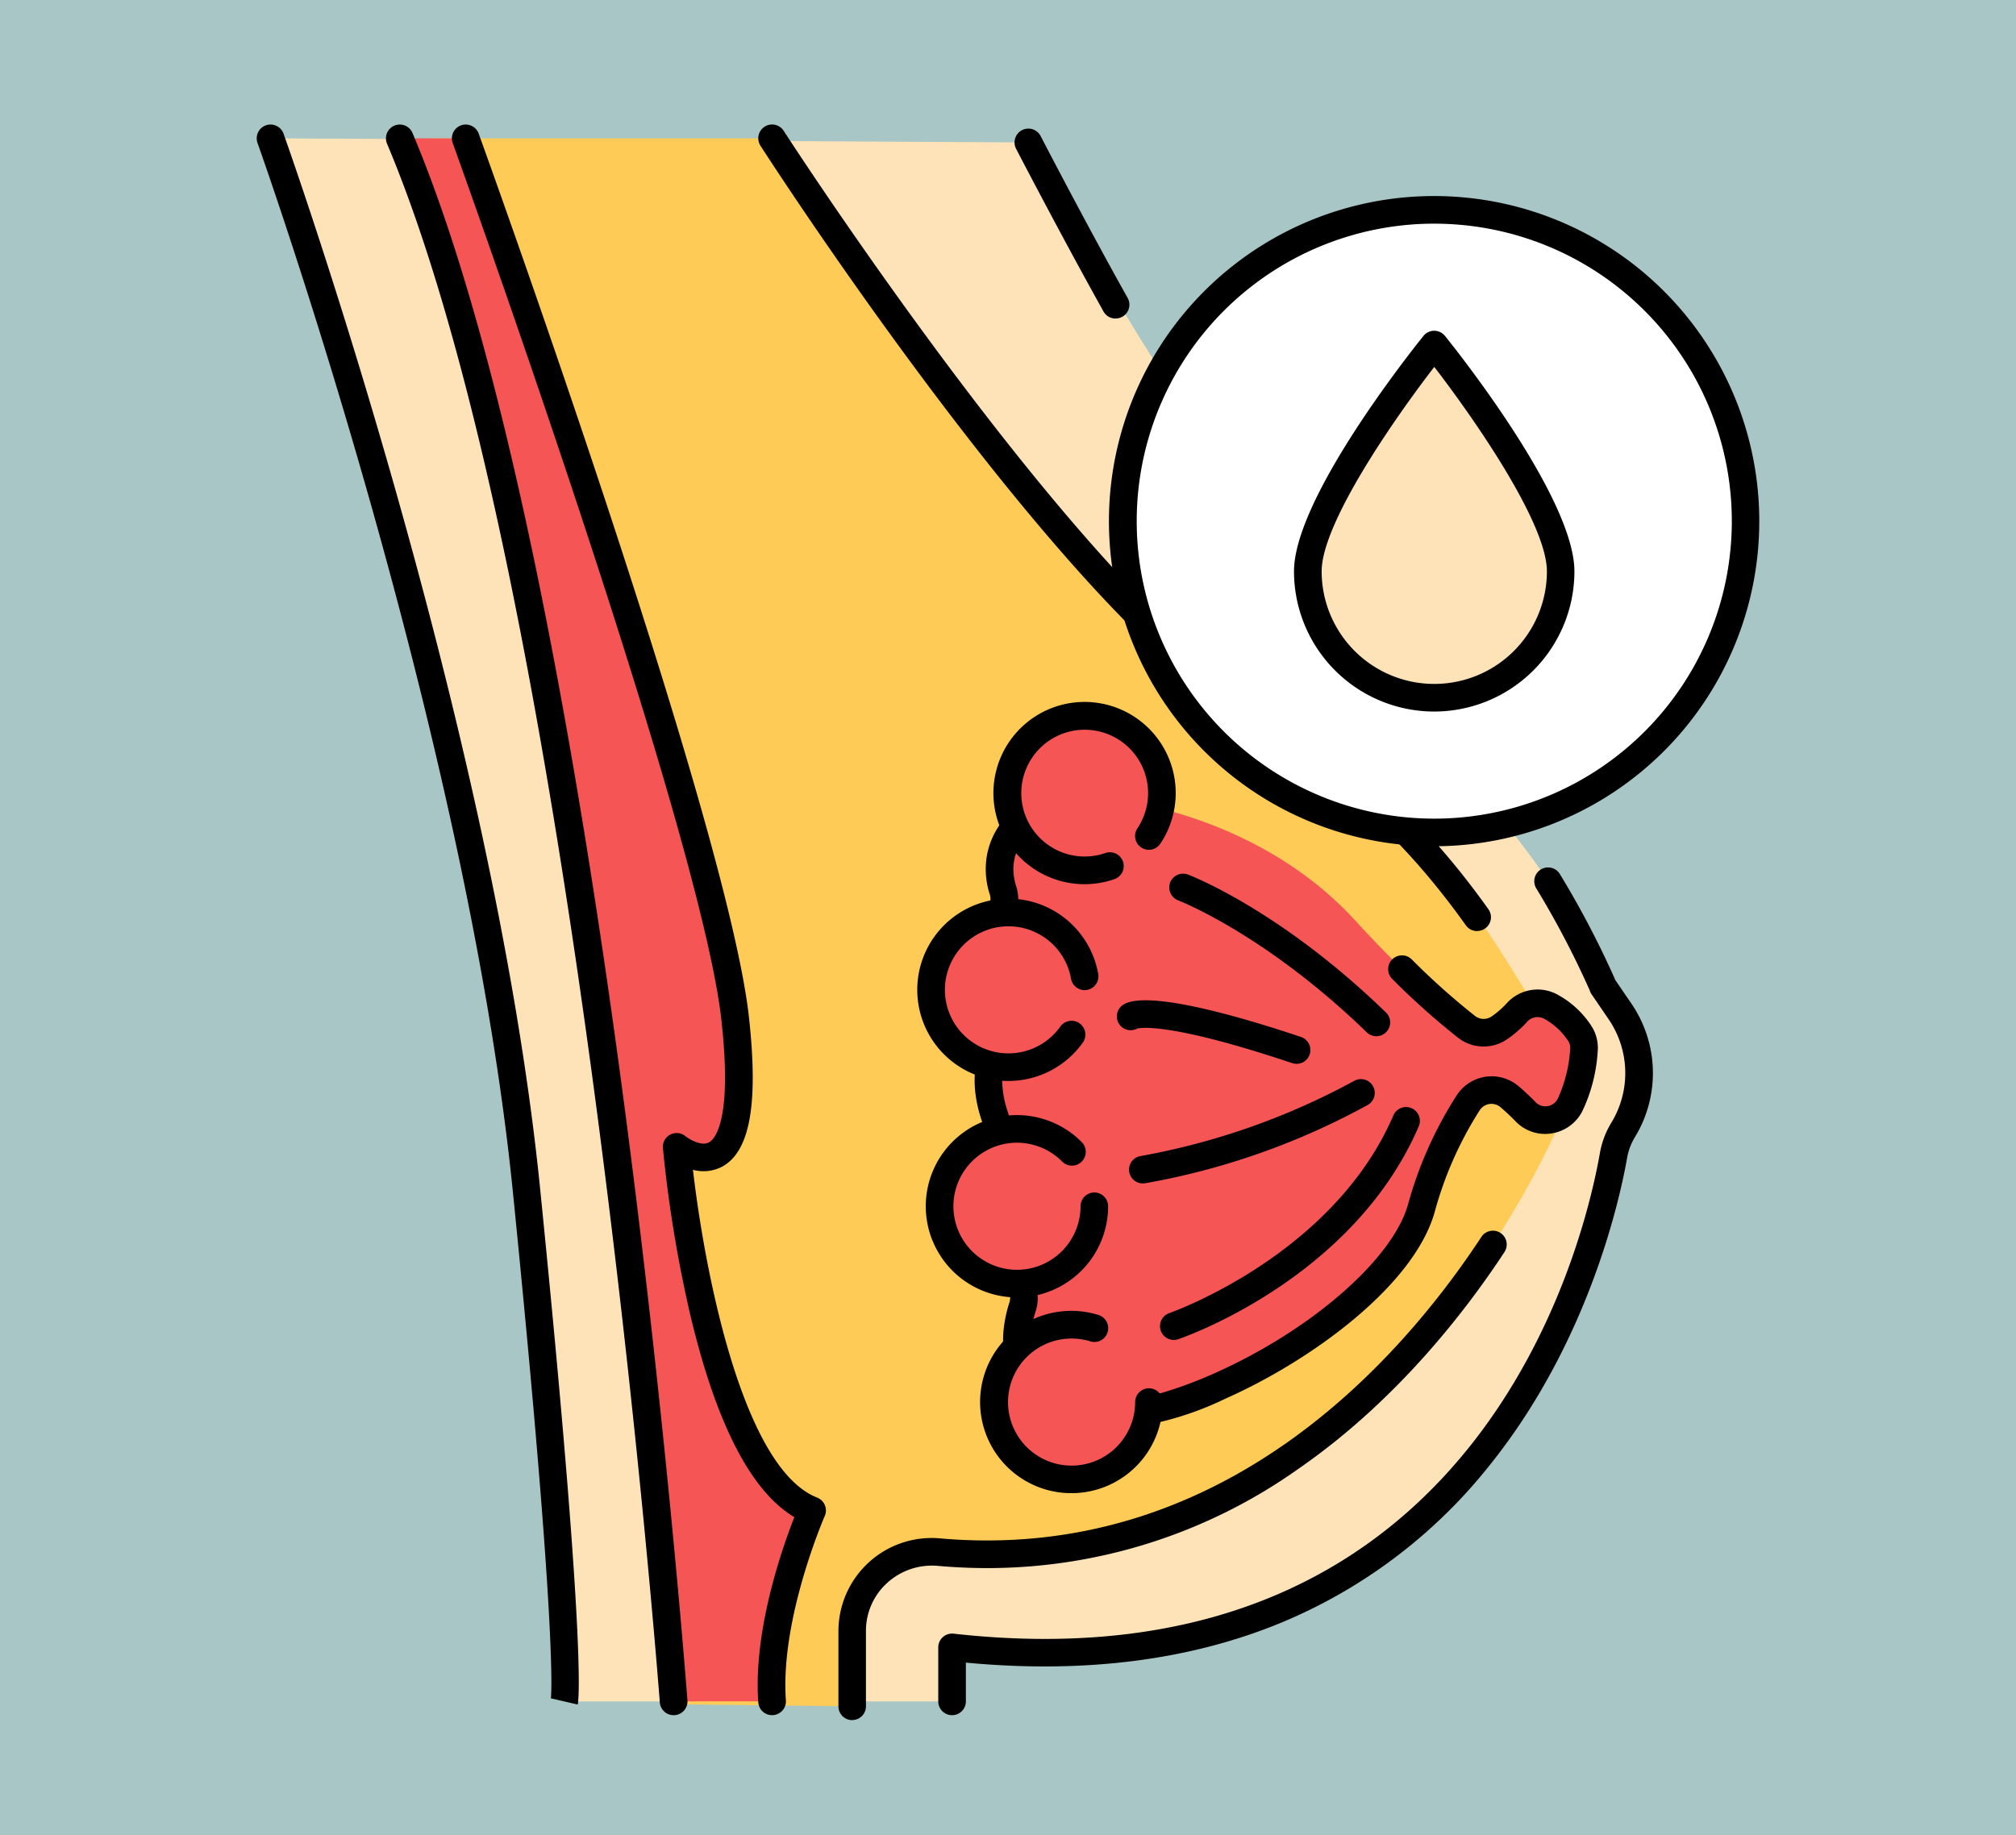<svg xmlns="http://www.w3.org/2000/svg" width="190" height="173" viewBox="0 0 190 173">
  <g id="Grupo_1064331" data-name="Grupo 1064331" transform="translate(-285 -9615.564)">
    <rect id="Rectángulo_355757" data-name="Rectángulo 355757" width="190" height="173" transform="translate(285 9615.564)" fill="#a7c6c5"/>
    <g id="pecho" transform="translate(294.247 9627.305)">
      <path id="Trazado_780279" data-name="Trazado 780279" d="M83.6,151.774v-5.091c50.872,5.678,60.948-38.386,62.352-46.383a6.928,6.928,0,0,1,.908-2.4,10.282,10.282,0,0,0-.294-11.128l-1.622-2.377c-2.38-8.143-9.821-16.257-25.887-35.91S90.8,4.818,90.8,4.818L19.38,4.43S39.027,59.2,43.489,103.538s3.572,48.236,3.572,48.236Z" transform="translate(-3.131 -3.131)" fill="#ffe3b8"/>
      <path id="Trazado_780280" data-name="Trazado 780280" d="M267.594,19.218a1.3,1.3,0,0,1-1.134-.664c-4-7.168-8.2-15.258-8.24-15.34a1.3,1.3,0,0,1,2.312-1.2c.041.079,4.21,8.134,8.2,15.261a1.3,1.3,0,0,1-1.134,1.936Z" transform="translate(-171.704 -0.93)"/>
      <path id="Trazado_780281" data-name="Trazado 780281" d="M234.893,318.4a1.3,1.3,0,0,1-1.293-1.3v-5.091a1.3,1.3,0,0,1,1.445-1.293c49.435,5.526,59.417-36.777,60.915-45.319a8.2,8.2,0,0,1,1.078-2.852,8.989,8.989,0,0,0-.247-9.73l-1.622-2.377a1.305,1.305,0,0,1-.173-.367,84.7,84.7,0,0,0-5.026-9.594,1.3,1.3,0,0,1,2.206-1.378,87.557,87.557,0,0,1,5.247,10.026l1.519,2.224a11.592,11.592,0,0,1,.329,12.538,5.623,5.623,0,0,0-.746,1.962c-.676,3.848-3.6,17.3-12.887,28.9a49.1,49.1,0,0,1-19.224,14.724c-8.713,3.713-18.872,5.047-30.211,3.972V317.1a1.3,1.3,0,0,1-1.31,1.3Z" transform="translate(-154.42 -168.46)"/>
      <path id="Trazado_780282" data-name="Trazado 780282" d="M45.2,148.938l-2.535-.588a.432.432,0,0,0,0,.059c.029-.2.69-5.405-3.584-47.884C34.669,56.865,15.221,2.284,15.024,1.74a1.3,1.3,0,1,1,2.45-.881c.2.549,19.75,55.431,24.18,99.416C46.014,143.576,45.294,148.509,45.2,148.938Z" transform="translate(0 0)"/>
      <path id="Trazado_780283" data-name="Trazado 780283" d="M110.461,152.236v-7.089a7.488,7.488,0,0,1,8.173-7.441c40.1,3.522,58.219-39.891,58.219-39.891,1.16-2.03,2.609-4.351,2.609-7.1s-5.22-5.367-5.22-5.367c-6.381-10.44-11.019-17.256-26.68-28.061C131.183,45.986,102.908,4.43,102.908,4.43H70.72S85.511,56.057,88.7,89.114s4.929,62.931,4.929,62.931Z" transform="translate(-39.389 -3.131)" fill="#ffcb57"/>
      <path id="Trazado_780284" data-name="Trazado 780284" d="M243.682,76.119a1.3,1.3,0,0,1-1.06-.532c-5.758-8.073-12.162-13.948-21.413-19.641-17-10.476-43.936-52.085-45.073-53.85a1.3,1.3,0,0,1,2.18-1.419c.276.429,27.749,42.89,44.25,53.031,9.565,5.875,16.2,11.971,22.168,20.346a1.3,1.3,0,0,1-1.058,2.056Z" transform="translate(-113.707 -0.091)"/>
      <path id="Trazado_780285" data-name="Trazado 780285" d="M202.871,401.195a1.3,1.3,0,0,1-1.3-1.3V392.8a8.787,8.787,0,0,1,9.589-8.737c26.583,2.333,43.369-16.8,51.007-28.419a1.3,1.3,0,0,1,2.174,1.428c-3.863,5.875-10.376,14.195-19.471,20.47a50.642,50.642,0,0,1-29.23,9.321q-2.335,0-4.7-.209a6.269,6.269,0,0,0-4.78,1.61,6.084,6.084,0,0,0-1.995,4.536v7.089a1.3,1.3,0,0,1-1.293,1.3Z" transform="translate(-131.799 -250.788)"/>
      <path id="Trazado_780286" data-name="Trazado 780286" d="M67.056,4.43S90.422,69.1,92.452,87.375,86.941,99.5,86.941,99.5s2.62,30.284,12.761,34.271c0,0-4.351,9.888-3.769,17.993h-9.28S78.821,47.061,60.84,4.43Z" transform="translate(-32.411 -3.131)" fill="#f55555"/>
      <path id="Trazado_780287" data-name="Trazado 780287" d="M83.56,150.033a1.3,1.3,0,0,1-1.3-1.2C82.179,147.786,74.247,43.845,56.551,1.9a1.3,1.3,0,0,1,2.4-1.011c9.345,22.156,15.887,61.165,19.741,89.978,4.163,31.183,6.151,57.5,6.169,57.757a1.3,1.3,0,0,1-1.21,1.407Z" transform="translate(-29.321 -0.093)"/>
      <path id="Trazado_780288" data-name="Trazado 780288" d="M107.788,150.058a1.3,1.3,0,0,1-1.3-1.207c-.485-6.777,2.262-14.565,3.4-17.461-4.072-2.415-7.359-8.781-9.782-18.957A121.439,121.439,0,0,1,97.5,96.6a1.3,1.3,0,0,1,2.118-1.122c.344.273,1.5.978,2.215.588.546-.294,2.241-2.024,1.175-11.56-1.983-17.914-25.088-82-25.32-82.648A1.3,1.3,0,0,1,80.139.981c.955,2.644,23.44,65.028,25.464,83.242.911,8.208.109,12.7-2.526,14.133a3.819,3.819,0,0,1-2.747.294c1.087,9.4,4.642,28.116,11.707,30.9a1.3,1.3,0,0,1,.714,1.733c-.041.1-4.213,9.694-3.663,17.379a1.3,1.3,0,0,1-1.2,1.39Z" transform="translate(-44.269 -0.119)"/>
      <path id="Trazado_780289" data-name="Trazado 780289" d="M300.67,233.828a9.712,9.712,0,0,1-4.5,3.86c-2.265-1.56-6.072-4.721-11.953-11.11-10.94-11.883-27.632-11.9-27.632-11.9-8.7,4.06-5.076,10.15-5.076,10.15-3.916,5.8,0,11.892,0,11.892-4.495,5.511.881,12.373.881,12.373-4.777,6.284,1,12.714,1,12.714-3.481,8.272,3.19,10.837,3.19,10.837,8.12,4.013,31.045-8.663,33.93-18.854a33.474,33.474,0,0,1,6.028-12.165,18.4,18.4,0,0,1,3.8,3.055,2.612,2.612,0,0,0,4.183-.629,15.572,15.572,0,0,0,1.36-5.875C304.736,235.085,300.67,233.828,300.67,233.828Z" transform="translate(-165.804 -151.616)" fill="#f55555"/>
      <path id="Trazado_780290" data-name="Trazado 780290" d="M257.28,271.634a10.029,10.029,0,0,1-4.357-.881c-2.471-.978-6.492-4.53-4.377-11.163a1.348,1.348,0,0,0-.153-1.175c-1.251-1.851-3.863-6.7-1.125-11.751a1.34,1.34,0,0,0,0-1.322c-1.357-2.35-3.27-6.918-.811-11.228a1.36,1.36,0,0,0,.07-1.231,12.352,12.352,0,0,1,.085-10.746,1.316,1.316,0,0,0,.085-1.022c-.626-1.909-1.34-6.824,5.543-10.349a3.919,3.919,0,0,1,1.965-.426,1.3,1.3,0,0,1-.123,2.6,1.307,1.307,0,0,0-.655.141c-4.668,2.394-4.879,5.288-4.239,7.277a3.9,3.9,0,0,1-.259,3.026,9.793,9.793,0,0,0,0,8.49,3.989,3.989,0,0,1-.214,3.569c-1.815,3.179-.276,6.774.8,8.634a3.925,3.925,0,0,1,.038,3.869c-1.983,3.649-.229,7.23.993,9.039a3.936,3.936,0,0,1,.476,3.422c-1.927,6.025,2.691,7.876,2.888,7.952l.109.047c2.679,1.322,7.844.529,13.807-2.124,9.13-4.057,16.821-10.749,18.284-15.916a37.266,37.266,0,0,1,4.612-10.335,3.919,3.919,0,0,1,5.811-.834c.541.458,1.081.966,1.61,1.507a1.278,1.278,0,0,0,1.1.379,1.307,1.307,0,0,0,.981-.7l.018-.032a13.138,13.138,0,0,0,1.155-4.633,1.228,1.228,0,0,0-.15-.729,6.342,6.342,0,0,0-2.268-2.13,1.31,1.31,0,0,0-1.63.259,11.051,11.051,0,0,1-1.868,1.636,3.919,3.919,0,0,1-4.642-.12,69.909,69.909,0,0,1-6.207-5.543,1.3,1.3,0,1,1,1.83-1.851,67.347,67.347,0,0,0,5.969,5.335,1.325,1.325,0,0,0,1.572.041,8.438,8.438,0,0,0,1.428-1.251,3.919,3.919,0,0,1,4.885-.74,8.8,8.8,0,0,1,3.181,3.052,3.819,3.819,0,0,1,.494,2.259,15.27,15.27,0,0,1-1.469,5.661,3.934,3.934,0,0,1-2.9,2.056,3.854,3.854,0,0,1-3.361-1.134c-.47-.485-.952-.934-1.428-1.34a1.316,1.316,0,0,0-1.954.276,34.679,34.679,0,0,0-4.254,9.615c-1.962,6.933-11.6,13.977-19.732,17.588a29.918,29.918,0,0,1-11.616,2.976Z" transform="translate(-162.662 -148.548)"/>
      <path id="Trazado_780291" data-name="Trazado 780291" d="M327.308,255.738a1.3,1.3,0,0,1-.9-.367c-9.527-9.245-17.688-12.406-17.77-12.438a1.3,1.3,0,0,1,.922-2.432c.353.135,8.748,3.387,18.657,13a1.3,1.3,0,0,1-.908,2.236Z" transform="translate(-206.845 -169.801)"/>
      <path id="Trazado_780292" data-name="Trazado 780292" d="M306.057,337.229a1.3,1.3,0,0,1-.42-2.532c.153-.053,15.423-5.423,21.11-18.631a1.3,1.3,0,0,1,2.391,1.028c-6.151,14.286-21.985,19.835-22.658,20.064A1.3,1.3,0,0,1,306.057,337.229Z" transform="translate(-204.674 -222.662)"/>
      <path id="Trazado_780293" data-name="Trazado 780293" d="M296.19,316.189a1.3,1.3,0,0,1-.179-2.591,66.787,66.787,0,0,0,20.085-7.083,1.3,1.3,0,0,1,1.243,2.285,68.148,68.148,0,0,1-20.966,7.374A1.328,1.328,0,0,1,296.19,316.189Z" transform="translate(-197.7 -216.375)"/>
      <path id="Trazado_780294" data-name="Trazado 780294" d="M307.89,287.008a1.3,1.3,0,0,1-.414-.068c-11.477-3.842-14.286-3.34-14.606-3.255a1.3,1.3,0,0,1-1.375-2.2c1.569-1.175,7.535-.115,16.806,2.988a1.3,1.3,0,0,1-.414,2.535Z" transform="translate(-194.944 -198.468)"/>
      <circle id="Elipse_5732" data-name="Elipse 5732" cx="7.291" cy="7.291" r="7.291" transform="translate(78.504 74.277)" fill="#f55555"/>
      <path id="Trazado_780295" data-name="Trazado 780295" d="M235.461,265.6a8.593,8.593,0,1,1,8.46-10.091,1.3,1.3,0,1,1-2.562.452,5.99,5.99,0,1,0-1.011,4.512,1.3,1.3,0,0,1,2.121,1.507A8.613,8.613,0,0,1,235.461,265.6Z" transform="translate(-149.665 -175.443)"/>
      <path id="Trazado_780296" data-name="Trazado 780296" d="M270.284,196.959a7.3,7.3,0,1,0-3.411,6.169A7.3,7.3,0,0,0,270.284,196.959Z" transform="translate(-170.02 -133.942)" fill="#f55555"/>
      <path id="Trazado_780297" data-name="Trazado 780297" d="M259.887,202.459a8.59,8.59,0,1,1,7.139-3.819,1.3,1.3,0,1,1-2.162-1.448,5.975,5.975,0,1,0-3.017,2.33,1.3,1.3,0,1,1,.852,2.459A8.572,8.572,0,0,1,259.887,202.459Z" transform="translate(-166.914 -130.852)"/>
      <circle id="Elipse_5733" data-name="Elipse 5733" cx="7.291" cy="7.291" r="7.291" transform="translate(79.309 94.679)" fill="#f55555"/>
      <path id="Trazado_780298" data-name="Trazado 780298" d="M238.2,335.045a8.593,8.593,0,1,1,6.1-14.638,1.3,1.3,0,0,1-1.848,1.83,5.99,5.99,0,1,0,1.733,4.216,1.3,1.3,0,1,1,2.6,0,8.6,8.6,0,0,1-8.593,8.593Z" transform="translate(-151.596 -224.485)"/>
      <circle id="Elipse_5734" data-name="Elipse 5734" cx="7.291" cy="7.291" r="7.291" transform="translate(84.45 113.13)" fill="#f55555"/>
      <path id="Trazado_780299" data-name="Trazado 780299" d="M255.646,397.855a8.593,8.593,0,1,1,2.538-16.795,1.3,1.3,0,1,1-.767,2.485,5.99,5.99,0,1,0,4.224,5.725,1.3,1.3,0,0,1,2.6,0A8.6,8.6,0,0,1,255.646,397.855Z" transform="translate(-163.905 -268.843)"/>
      <circle id="Elipse_5735" data-name="Elipse 5735" cx="29.344" cy="29.344" r="29.344" transform="translate(96.583 8.041)" fill="#fff"/>
      <path id="Trazado_780300" data-name="Trazado 780300" d="M319.02,84.241A30.646,30.646,0,1,1,349.651,53.6,30.646,30.646,0,0,1,319.02,84.241Zm0-58.689A28.043,28.043,0,1,0,347.063,53.6,28.043,28.043,0,0,0,319.02,25.553Z" transform="translate(-193.093 -16.21)"/>
      <path id="Trazado_780301" data-name="Trazado 780301" d="M376,91.992c0-6.58-11.915-21.372-11.915-21.372S352.17,85.42,352.17,91.992a11.915,11.915,0,1,0,23.83,0Z" transform="translate(-238.158 -49.876)" fill="#ffe3b8"/>
      <path id="Trazado_780302" data-name="Trazado 780302" d="M360.95,102.072A13.219,13.219,0,0,1,347.73,88.852c0-6.842,10.955-20.637,12.2-22.188a1.3,1.3,0,0,1,2.027,0c1.249,1.551,12.2,15.346,12.2,22.188A13.22,13.22,0,0,1,360.95,102.072Zm0-32.485c-3.7,4.791-10.614,14.712-10.614,19.268a10.614,10.614,0,1,0,21.228,0C371.563,84.3,364.645,74.381,360.95,69.587Z" transform="translate(-235.022 -46.74)"/>
    </g>
  </g>
</svg>
